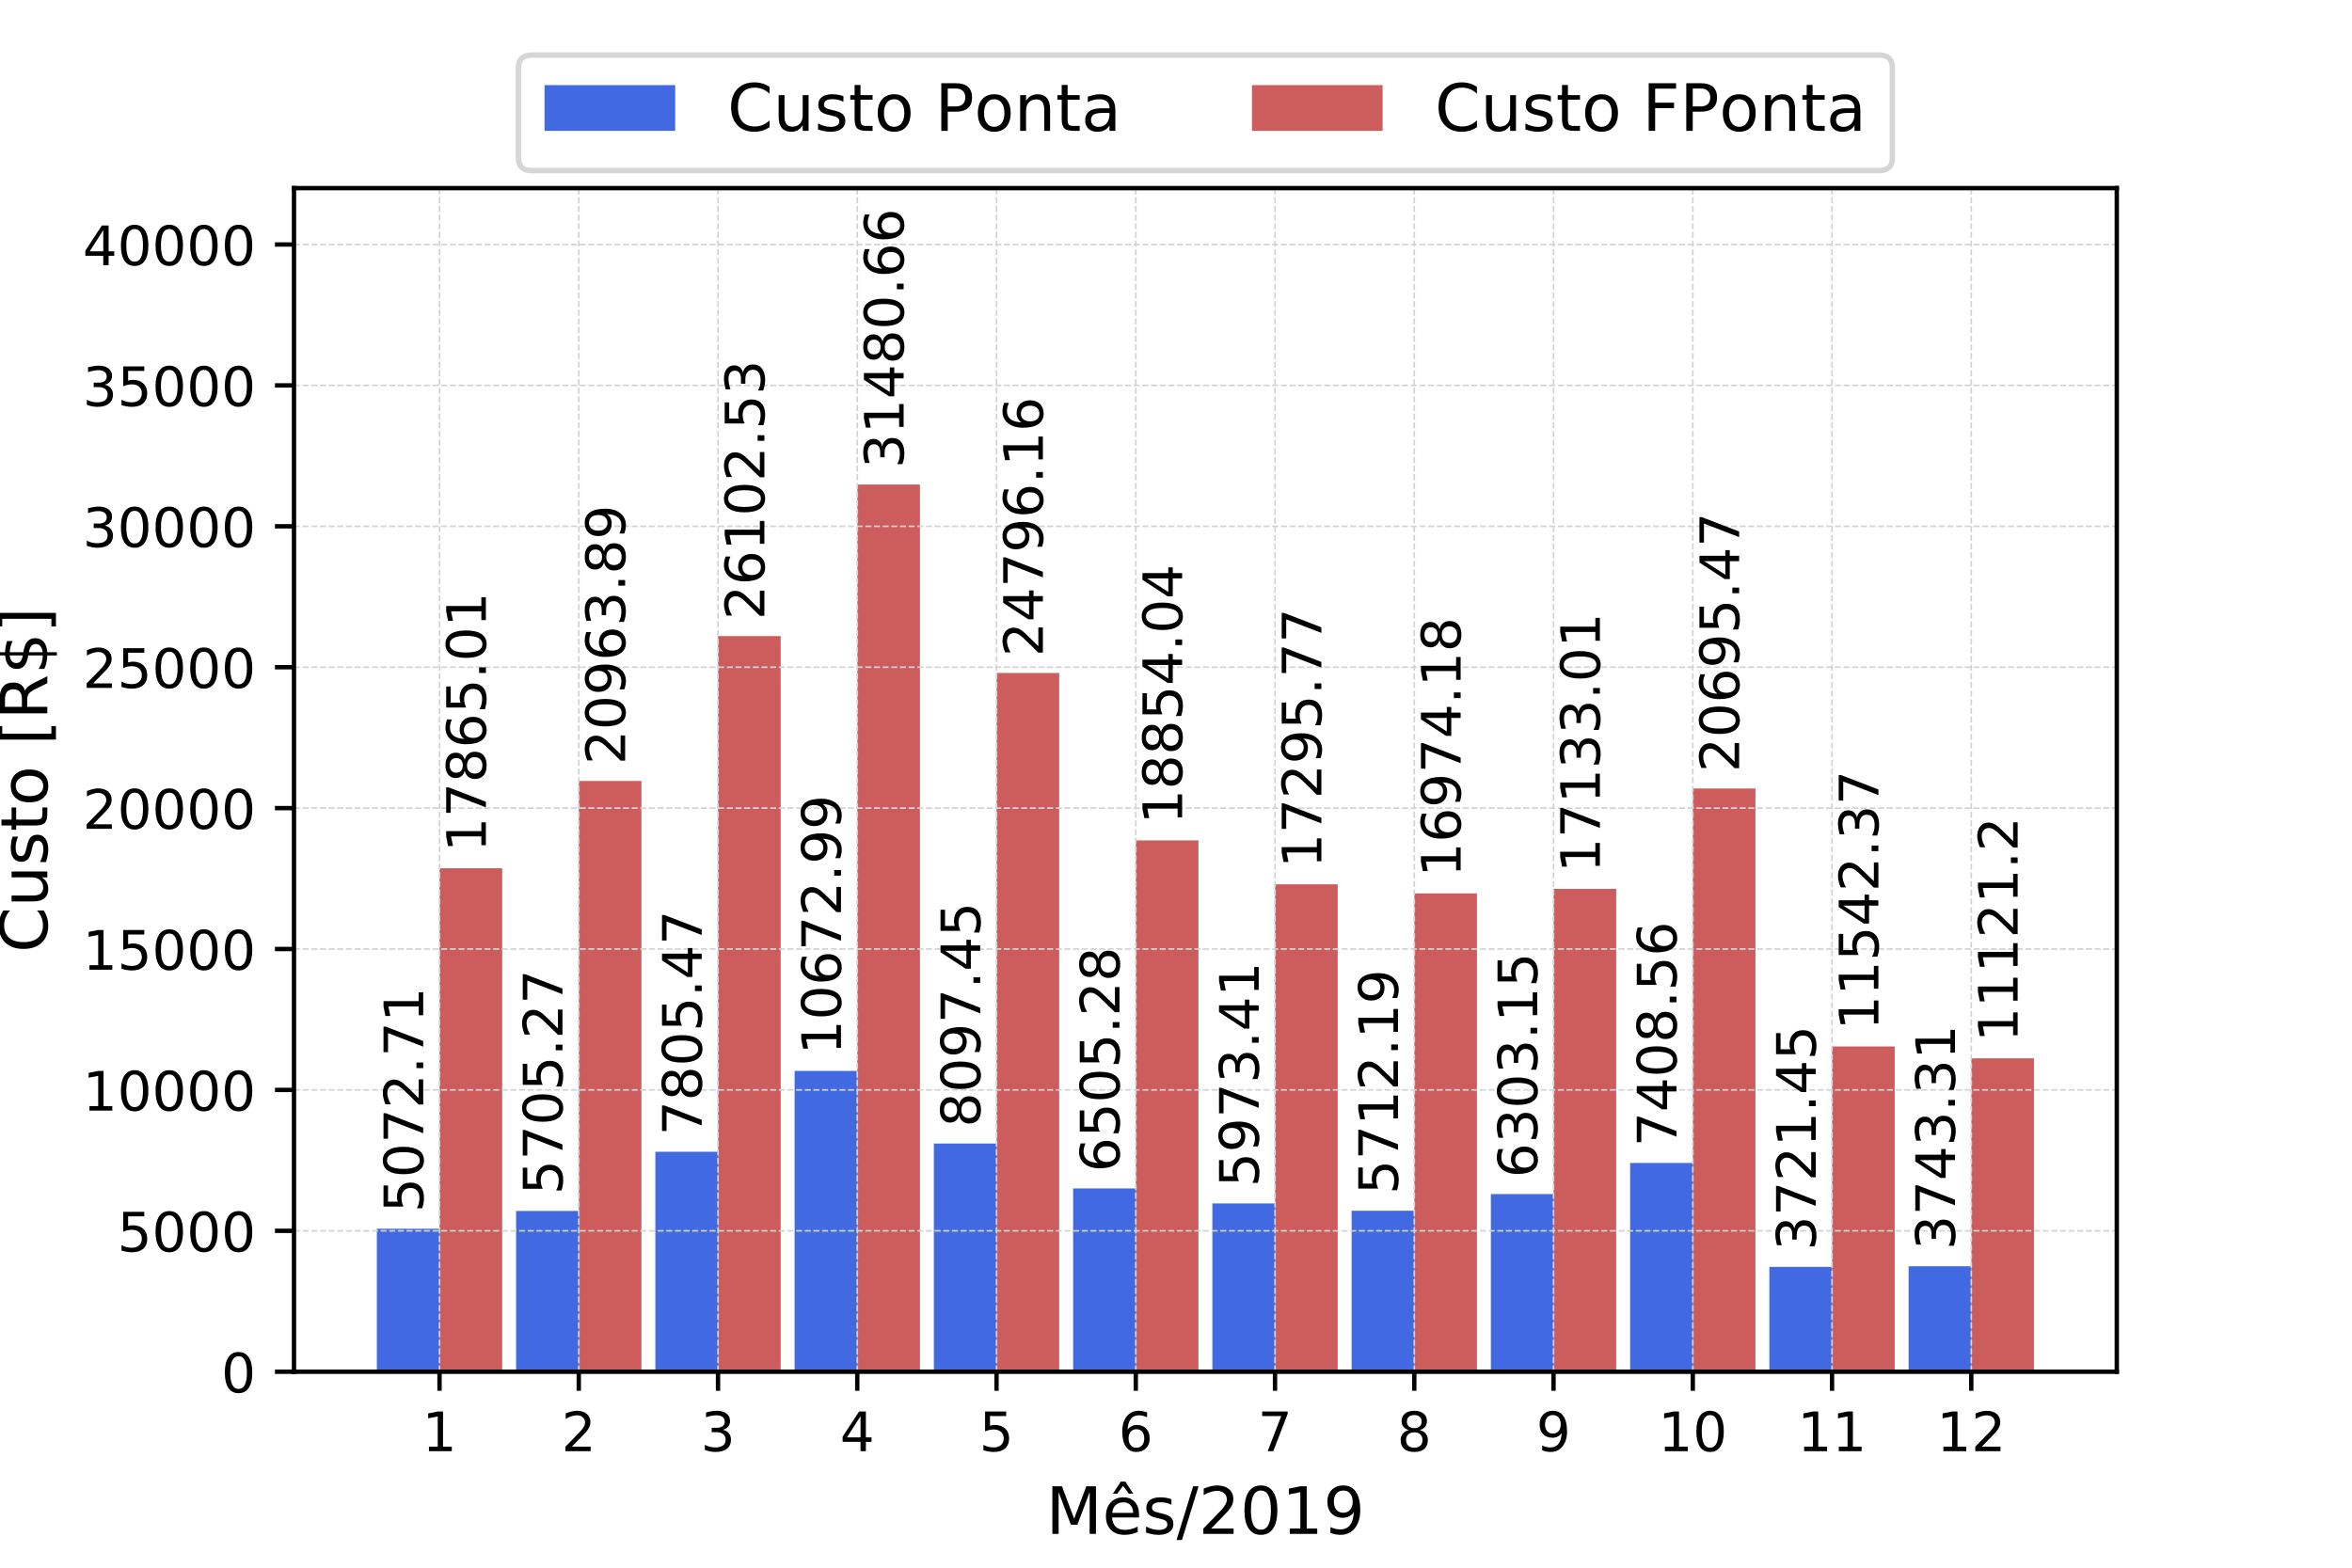 <?xml version="1.0" encoding="utf-8" standalone="no"?>
<!DOCTYPE svg PUBLIC "-//W3C//DTD SVG 1.1//EN"
  "http://www.w3.org/Graphics/SVG/1.1/DTD/svg11.dtd">
<!-- Created with matplotlib (https://matplotlib.org/) -->
<svg height="288pt" version="1.1" viewBox="0 0 432 288" width="432pt" xmlns="http://www.w3.org/2000/svg" xmlns:xlink="http://www.w3.org/1999/xlink">
 <defs>
  <style type="text/css">
*{stroke-linecap:butt;stroke-linejoin:round;}
  </style>
 </defs>
 <g id="figure_1">
  <g id="patch_1">
   <path d="M 0 288 
L 432 288 
L 432 0 
L 0 0 
z
" style="fill:#ffffff;"/>
  </g>
  <g id="axes_1">
   <g id="patch_2">
    <path d="M 54 252 
L 388.8 252 
L 388.8 34.56 
L 54 34.56 
z
" style="fill:#ffffff;"/>
   </g>
   <g id="patch_3">
    <path clip-path="url(#p8e030ff600)" d="M 69.218 252 
L 80.728 252 
L 80.728 225.738 
L 69.218 225.738 
z
" style="fill:#4169e1;"/>
   </g>
   <g id="patch_4">
    <path clip-path="url(#p8e030ff600)" d="M 94.795 252 
L 106.305 252 
L 106.305 222.463 
L 94.795 222.463 
z
" style="fill:#4169e1;"/>
   </g>
   <g id="patch_5">
    <path clip-path="url(#p8e030ff600)" d="M 120.372 252 
L 131.881 252 
L 131.881 211.59 
L 120.372 211.59 
z
" style="fill:#4169e1;"/>
   </g>
   <g id="patch_6">
    <path clip-path="url(#p8e030ff600)" d="M 145.949 252 
L 157.458 252 
L 157.458 196.744 
L 145.949 196.744 
z
" style="fill:#4169e1;"/>
   </g>
   <g id="patch_7">
    <path clip-path="url(#p8e030ff600)" d="M 171.525 252 
L 183.035 252 
L 183.035 210.078 
L 171.525 210.078 
z
" style="fill:#4169e1;"/>
   </g>
   <g id="patch_8">
    <path clip-path="url(#p8e030ff600)" d="M 197.102 252 
L 208.612 252 
L 208.612 218.321 
L 197.102 218.321 
z
" style="fill:#4169e1;"/>
   </g>
   <g id="patch_9">
    <path clip-path="url(#p8e030ff600)" d="M 222.679 252 
L 234.188 252 
L 234.188 221.075 
L 222.679 221.075 
z
" style="fill:#4169e1;"/>
   </g>
   <g id="patch_10">
    <path clip-path="url(#p8e030ff600)" d="M 248.256 252 
L 259.765 252 
L 259.765 222.427 
L 248.256 222.427 
z
" style="fill:#4169e1;"/>
   </g>
   <g id="patch_11">
    <path clip-path="url(#p8e030ff600)" d="M 273.832 252 
L 285.342 252 
L 285.342 219.368 
L 273.832 219.368 
z
" style="fill:#4169e1;"/>
   </g>
   <g id="patch_12">
    <path clip-path="url(#p8e030ff600)" d="M 299.409 252 
L 310.919 252 
L 310.919 213.645 
L 299.409 213.645 
z
" style="fill:#4169e1;"/>
   </g>
   <g id="patch_13">
    <path clip-path="url(#p8e030ff600)" d="M 324.986 252 
L 336.495 252 
L 336.495 232.734 
L 324.986 232.734 
z
" style="fill:#4169e1;"/>
   </g>
   <g id="patch_14">
    <path clip-path="url(#p8e030ff600)" d="M 350.563 252 
L 362.072 252 
L 362.072 232.62 
L 350.563 232.62 
z
" style="fill:#4169e1;"/>
   </g>
   <g id="patch_15">
    <path clip-path="url(#p8e030ff600)" d="M 80.728 252 
L 92.237 252 
L 92.237 159.51 
L 80.728 159.51 
z
" style="fill:#cd5c5c;"/>
   </g>
   <g id="patch_16">
    <path clip-path="url(#p8e030ff600)" d="M 106.305 252 
L 117.814 252 
L 117.814 143.467 
L 106.305 143.467 
z
" style="fill:#cd5c5c;"/>
   </g>
   <g id="patch_17">
    <path clip-path="url(#p8e030ff600)" d="M 131.881 252 
L 143.391 252 
L 143.391 116.863 
L 131.881 116.863 
z
" style="fill:#cd5c5c;"/>
   </g>
   <g id="patch_18">
    <path clip-path="url(#p8e030ff600)" d="M 157.458 252 
L 168.968 252 
L 168.968 89.02 
L 157.458 89.02 
z
" style="fill:#cd5c5c;"/>
   </g>
   <g id="patch_19">
    <path clip-path="url(#p8e030ff600)" d="M 183.035 252 
L 194.544 252 
L 194.544 123.627 
L 183.035 123.627 
z
" style="fill:#cd5c5c;"/>
   </g>
   <g id="patch_20">
    <path clip-path="url(#p8e030ff600)" d="M 208.612 252 
L 220.121 252 
L 220.121 154.39 
L 208.612 154.39 
z
" style="fill:#cd5c5c;"/>
   </g>
   <g id="patch_21">
    <path clip-path="url(#p8e030ff600)" d="M 234.188 252 
L 245.698 252 
L 245.698 162.457 
L 234.188 162.457 
z
" style="fill:#cd5c5c;"/>
   </g>
   <g id="patch_22">
    <path clip-path="url(#p8e030ff600)" d="M 259.765 252 
L 271.275 252 
L 271.275 164.122 
L 259.765 164.122 
z
" style="fill:#cd5c5c;"/>
   </g>
   <g id="patch_23">
    <path clip-path="url(#p8e030ff600)" d="M 285.342 252 
L 296.851 252 
L 296.851 163.3 
L 285.342 163.3 
z
" style="fill:#cd5c5c;"/>
   </g>
   <g id="patch_24">
    <path clip-path="url(#p8e030ff600)" d="M 310.919 252 
L 322.428 252 
L 322.428 144.857 
L 310.919 144.857 
z
" style="fill:#cd5c5c;"/>
   </g>
   <g id="patch_25">
    <path clip-path="url(#p8e030ff600)" d="M 336.495 252 
L 348.005 252 
L 348.005 192.244 
L 336.495 192.244 
z
" style="fill:#cd5c5c;"/>
   </g>
   <g id="patch_26">
    <path clip-path="url(#p8e030ff600)" d="M 362.072 252 
L 373.582 252 
L 373.582 194.424 
L 362.072 194.424 
z
" style="fill:#cd5c5c;"/>
   </g>
   <g id="matplotlib.axis_1">
    <g id="xtick_1">
     <g id="line2d_1">
      <path clip-path="url(#p8e030ff600)" d="M 80.728 252 
L 80.728 34.56 
" style="fill:none;stroke:#d3d3d3;stroke-dasharray:1.11,0.48;stroke-dashoffset:0;stroke-width:0.3;"/>
     </g>
     <g id="line2d_2">
      <defs>
       <path d="M 0 0 
L 0 3.5 
" id="m8410a9f22e" style="stroke:#000000;stroke-width:0.8;"/>
      </defs>
      <g>
       <use style="stroke:#000000;stroke-width:0.8;" x="80.728" xlink:href="#m8410a9f22e" y="252"/>
      </g>
     </g>
     <g id="text_1">
      <!-- 1 -->
      <defs>
       <path d="M 12.406 8.297 
L 28.516 8.297 
L 28.516 63.922 
L 10.984 60.406 
L 10.984 69.391 
L 28.422 72.906 
L 38.281 72.906 
L 38.281 8.297 
L 54.391 8.297 
L 54.391 0 
L 12.406 0 
z
" id="DejaVuSans-49"/>
      </defs>
      <g transform="translate(77.546 266.598)scale(0.1 -0.1)">
       <use xlink:href="#DejaVuSans-49"/>
      </g>
     </g>
    </g>
    <g id="xtick_2">
     <g id="line2d_3">
      <path clip-path="url(#p8e030ff600)" d="M 106.305 252 
L 106.305 34.56 
" style="fill:none;stroke:#d3d3d3;stroke-dasharray:1.11,0.48;stroke-dashoffset:0;stroke-width:0.3;"/>
     </g>
     <g id="line2d_4">
      <g>
       <use style="stroke:#000000;stroke-width:0.8;" x="106.305" xlink:href="#m8410a9f22e" y="252"/>
      </g>
     </g>
     <g id="text_2">
      <!-- 2 -->
      <defs>
       <path d="M 19.188 8.297 
L 53.609 8.297 
L 53.609 0 
L 7.328 0 
L 7.328 8.297 
Q 12.938 14.109 22.625 23.891 
Q 32.328 33.688 34.812 36.531 
Q 39.547 41.844 41.422 45.531 
Q 43.312 49.219 43.312 52.781 
Q 43.312 58.594 39.234 62.25 
Q 35.156 65.922 28.609 65.922 
Q 23.969 65.922 18.812 64.312 
Q 13.672 62.703 7.812 59.422 
L 7.812 69.391 
Q 13.766 71.781 18.938 73 
Q 24.125 74.219 28.422 74.219 
Q 39.75 74.219 46.484 68.547 
Q 53.219 62.891 53.219 53.422 
Q 53.219 48.922 51.531 44.891 
Q 49.859 40.875 45.406 35.406 
Q 44.188 33.984 37.641 27.219 
Q 31.109 20.453 19.188 8.297 
z
" id="DejaVuSans-50"/>
      </defs>
      <g transform="translate(103.123 266.598)scale(0.1 -0.1)">
       <use xlink:href="#DejaVuSans-50"/>
      </g>
     </g>
    </g>
    <g id="xtick_3">
     <g id="line2d_5">
      <path clip-path="url(#p8e030ff600)" d="M 131.881 252 
L 131.881 34.56 
" style="fill:none;stroke:#d3d3d3;stroke-dasharray:1.11,0.48;stroke-dashoffset:0;stroke-width:0.3;"/>
     </g>
     <g id="line2d_6">
      <g>
       <use style="stroke:#000000;stroke-width:0.8;" x="131.881" xlink:href="#m8410a9f22e" y="252"/>
      </g>
     </g>
     <g id="text_3">
      <!-- 3 -->
      <defs>
       <path d="M 40.578 39.312 
Q 47.656 37.797 51.625 33 
Q 55.609 28.219 55.609 21.188 
Q 55.609 10.406 48.188 4.484 
Q 40.766 -1.422 27.094 -1.422 
Q 22.516 -1.422 17.656 -0.516 
Q 12.797 0.391 7.625 2.203 
L 7.625 11.719 
Q 11.719 9.328 16.594 8.109 
Q 21.484 6.891 26.812 6.891 
Q 36.078 6.891 40.938 10.547 
Q 45.797 14.203 45.797 21.188 
Q 45.797 27.641 41.281 31.266 
Q 36.766 34.906 28.719 34.906 
L 20.219 34.906 
L 20.219 43.016 
L 29.109 43.016 
Q 36.375 43.016 40.234 45.922 
Q 44.094 48.828 44.094 54.297 
Q 44.094 59.906 40.109 62.906 
Q 36.141 65.922 28.719 65.922 
Q 24.656 65.922 20.016 65.031 
Q 15.375 64.156 9.812 62.312 
L 9.812 71.094 
Q 15.438 72.656 20.344 73.438 
Q 25.25 74.219 29.594 74.219 
Q 40.828 74.219 47.359 69.109 
Q 53.906 64.016 53.906 55.328 
Q 53.906 49.266 50.438 45.094 
Q 46.969 40.922 40.578 39.312 
z
" id="DejaVuSans-51"/>
      </defs>
      <g transform="translate(128.7 266.598)scale(0.1 -0.1)">
       <use xlink:href="#DejaVuSans-51"/>
      </g>
     </g>
    </g>
    <g id="xtick_4">
     <g id="line2d_7">
      <path clip-path="url(#p8e030ff600)" d="M 157.458 252 
L 157.458 34.56 
" style="fill:none;stroke:#d3d3d3;stroke-dasharray:1.11,0.48;stroke-dashoffset:0;stroke-width:0.3;"/>
     </g>
     <g id="line2d_8">
      <g>
       <use style="stroke:#000000;stroke-width:0.8;" x="157.458" xlink:href="#m8410a9f22e" y="252"/>
      </g>
     </g>
     <g id="text_4">
      <!-- 4 -->
      <defs>
       <path d="M 37.797 64.312 
L 12.891 25.391 
L 37.797 25.391 
z
M 35.203 72.906 
L 47.609 72.906 
L 47.609 25.391 
L 58.016 25.391 
L 58.016 17.188 
L 47.609 17.188 
L 47.609 0 
L 37.797 0 
L 37.797 17.188 
L 4.891 17.188 
L 4.891 26.703 
z
" id="DejaVuSans-52"/>
      </defs>
      <g transform="translate(154.277 266.598)scale(0.1 -0.1)">
       <use xlink:href="#DejaVuSans-52"/>
      </g>
     </g>
    </g>
    <g id="xtick_5">
     <g id="line2d_9">
      <path clip-path="url(#p8e030ff600)" d="M 183.035 252 
L 183.035 34.56 
" style="fill:none;stroke:#d3d3d3;stroke-dasharray:1.11,0.48;stroke-dashoffset:0;stroke-width:0.3;"/>
     </g>
     <g id="line2d_10">
      <g>
       <use style="stroke:#000000;stroke-width:0.8;" x="183.035" xlink:href="#m8410a9f22e" y="252"/>
      </g>
     </g>
     <g id="text_5">
      <!-- 5 -->
      <defs>
       <path d="M 10.797 72.906 
L 49.516 72.906 
L 49.516 64.594 
L 19.828 64.594 
L 19.828 46.734 
Q 21.969 47.469 24.109 47.828 
Q 26.266 48.188 28.422 48.188 
Q 40.625 48.188 47.75 41.5 
Q 54.891 34.812 54.891 23.391 
Q 54.891 11.625 47.562 5.094 
Q 40.234 -1.422 26.906 -1.422 
Q 22.312 -1.422 17.547 -0.641 
Q 12.797 0.141 7.719 1.703 
L 7.719 11.625 
Q 12.109 9.234 16.797 8.062 
Q 21.484 6.891 26.703 6.891 
Q 35.156 6.891 40.078 11.328 
Q 45.016 15.766 45.016 23.391 
Q 45.016 31 40.078 35.438 
Q 35.156 39.891 26.703 39.891 
Q 22.75 39.891 18.812 39.016 
Q 14.891 38.141 10.797 36.281 
z
" id="DejaVuSans-53"/>
      </defs>
      <g transform="translate(179.854 266.598)scale(0.1 -0.1)">
       <use xlink:href="#DejaVuSans-53"/>
      </g>
     </g>
    </g>
    <g id="xtick_6">
     <g id="line2d_11">
      <path clip-path="url(#p8e030ff600)" d="M 208.612 252 
L 208.612 34.56 
" style="fill:none;stroke:#d3d3d3;stroke-dasharray:1.11,0.48;stroke-dashoffset:0;stroke-width:0.3;"/>
     </g>
     <g id="line2d_12">
      <g>
       <use style="stroke:#000000;stroke-width:0.8;" x="208.612" xlink:href="#m8410a9f22e" y="252"/>
      </g>
     </g>
     <g id="text_6">
      <!-- 6 -->
      <defs>
       <path d="M 33.016 40.375 
Q 26.375 40.375 22.484 35.828 
Q 18.609 31.297 18.609 23.391 
Q 18.609 15.531 22.484 10.953 
Q 26.375 6.391 33.016 6.391 
Q 39.656 6.391 43.531 10.953 
Q 47.406 15.531 47.406 23.391 
Q 47.406 31.297 43.531 35.828 
Q 39.656 40.375 33.016 40.375 
z
M 52.594 71.297 
L 52.594 62.312 
Q 48.875 64.062 45.094 64.984 
Q 41.312 65.922 37.594 65.922 
Q 27.828 65.922 22.672 59.328 
Q 17.531 52.734 16.797 39.406 
Q 19.672 43.656 24.016 45.922 
Q 28.375 48.188 33.594 48.188 
Q 44.578 48.188 50.953 41.516 
Q 57.328 34.859 57.328 23.391 
Q 57.328 12.156 50.688 5.359 
Q 44.047 -1.422 33.016 -1.422 
Q 20.359 -1.422 13.672 8.266 
Q 6.984 17.969 6.984 36.375 
Q 6.984 53.656 15.188 63.938 
Q 23.391 74.219 37.203 74.219 
Q 40.922 74.219 44.703 73.484 
Q 48.484 72.75 52.594 71.297 
z
" id="DejaVuSans-54"/>
      </defs>
      <g transform="translate(205.43 266.598)scale(0.1 -0.1)">
       <use xlink:href="#DejaVuSans-54"/>
      </g>
     </g>
    </g>
    <g id="xtick_7">
     <g id="line2d_13">
      <path clip-path="url(#p8e030ff600)" d="M 234.188 252 
L 234.188 34.56 
" style="fill:none;stroke:#d3d3d3;stroke-dasharray:1.11,0.48;stroke-dashoffset:0;stroke-width:0.3;"/>
     </g>
     <g id="line2d_14">
      <g>
       <use style="stroke:#000000;stroke-width:0.8;" x="234.188" xlink:href="#m8410a9f22e" y="252"/>
      </g>
     </g>
     <g id="text_7">
      <!-- 7 -->
      <defs>
       <path d="M 8.203 72.906 
L 55.078 72.906 
L 55.078 68.703 
L 28.609 0 
L 18.312 0 
L 43.219 64.594 
L 8.203 64.594 
z
" id="DejaVuSans-55"/>
      </defs>
      <g transform="translate(231.007 266.598)scale(0.1 -0.1)">
       <use xlink:href="#DejaVuSans-55"/>
      </g>
     </g>
    </g>
    <g id="xtick_8">
     <g id="line2d_15">
      <path clip-path="url(#p8e030ff600)" d="M 259.765 252 
L 259.765 34.56 
" style="fill:none;stroke:#d3d3d3;stroke-dasharray:1.11,0.48;stroke-dashoffset:0;stroke-width:0.3;"/>
     </g>
     <g id="line2d_16">
      <g>
       <use style="stroke:#000000;stroke-width:0.8;" x="259.765" xlink:href="#m8410a9f22e" y="252"/>
      </g>
     </g>
     <g id="text_8">
      <!-- 8 -->
      <defs>
       <path d="M 31.781 34.625 
Q 24.75 34.625 20.719 30.859 
Q 16.703 27.094 16.703 20.516 
Q 16.703 13.922 20.719 10.156 
Q 24.75 6.391 31.781 6.391 
Q 38.812 6.391 42.859 10.172 
Q 46.922 13.969 46.922 20.516 
Q 46.922 27.094 42.891 30.859 
Q 38.875 34.625 31.781 34.625 
z
M 21.922 38.812 
Q 15.578 40.375 12.031 44.719 
Q 8.5 49.078 8.5 55.328 
Q 8.5 64.062 14.719 69.141 
Q 20.953 74.219 31.781 74.219 
Q 42.672 74.219 48.875 69.141 
Q 55.078 64.062 55.078 55.328 
Q 55.078 49.078 51.531 44.719 
Q 48 40.375 41.703 38.812 
Q 48.828 37.156 52.797 32.312 
Q 56.781 27.484 56.781 20.516 
Q 56.781 9.906 50.312 4.234 
Q 43.844 -1.422 31.781 -1.422 
Q 19.734 -1.422 13.25 4.234 
Q 6.781 9.906 6.781 20.516 
Q 6.781 27.484 10.781 32.312 
Q 14.797 37.156 21.922 38.812 
z
M 18.312 54.391 
Q 18.312 48.734 21.844 45.562 
Q 25.391 42.391 31.781 42.391 
Q 38.141 42.391 41.719 45.562 
Q 45.312 48.734 45.312 54.391 
Q 45.312 60.062 41.719 63.234 
Q 38.141 66.406 31.781 66.406 
Q 25.391 66.406 21.844 63.234 
Q 18.312 60.062 18.312 54.391 
z
" id="DejaVuSans-56"/>
      </defs>
      <g transform="translate(256.584 266.598)scale(0.1 -0.1)">
       <use xlink:href="#DejaVuSans-56"/>
      </g>
     </g>
    </g>
    <g id="xtick_9">
     <g id="line2d_17">
      <path clip-path="url(#p8e030ff600)" d="M 285.342 252 
L 285.342 34.56 
" style="fill:none;stroke:#d3d3d3;stroke-dasharray:1.11,0.48;stroke-dashoffset:0;stroke-width:0.3;"/>
     </g>
     <g id="line2d_18">
      <g>
       <use style="stroke:#000000;stroke-width:0.8;" x="285.342" xlink:href="#m8410a9f22e" y="252"/>
      </g>
     </g>
     <g id="text_9">
      <!-- 9 -->
      <defs>
       <path d="M 10.984 1.516 
L 10.984 10.5 
Q 14.703 8.734 18.5 7.812 
Q 22.312 6.891 25.984 6.891 
Q 35.75 6.891 40.891 13.453 
Q 46.047 20.016 46.781 33.406 
Q 43.953 29.203 39.594 26.953 
Q 35.25 24.703 29.984 24.703 
Q 19.047 24.703 12.672 31.312 
Q 6.297 37.938 6.297 49.422 
Q 6.297 60.641 12.938 67.422 
Q 19.578 74.219 30.609 74.219 
Q 43.266 74.219 49.922 64.516 
Q 56.594 54.828 56.594 36.375 
Q 56.594 19.141 48.406 8.859 
Q 40.234 -1.422 26.422 -1.422 
Q 22.703 -1.422 18.891 -0.688 
Q 15.094 0.047 10.984 1.516 
z
M 30.609 32.422 
Q 37.25 32.422 41.125 36.953 
Q 45.016 41.5 45.016 49.422 
Q 45.016 57.281 41.125 61.844 
Q 37.25 66.406 30.609 66.406 
Q 23.969 66.406 20.094 61.844 
Q 16.219 57.281 16.219 49.422 
Q 16.219 41.5 20.094 36.953 
Q 23.969 32.422 30.609 32.422 
z
" id="DejaVuSans-57"/>
      </defs>
      <g transform="translate(282.161 266.598)scale(0.1 -0.1)">
       <use xlink:href="#DejaVuSans-57"/>
      </g>
     </g>
    </g>
    <g id="xtick_10">
     <g id="line2d_19">
      <path clip-path="url(#p8e030ff600)" d="M 310.919 252 
L 310.919 34.56 
" style="fill:none;stroke:#d3d3d3;stroke-dasharray:1.11,0.48;stroke-dashoffset:0;stroke-width:0.3;"/>
     </g>
     <g id="line2d_20">
      <g>
       <use style="stroke:#000000;stroke-width:0.8;" x="310.919" xlink:href="#m8410a9f22e" y="252"/>
      </g>
     </g>
     <g id="text_10">
      <!-- 10 -->
      <defs>
       <path d="M 31.781 66.406 
Q 24.172 66.406 20.328 58.906 
Q 16.5 51.422 16.5 36.375 
Q 16.5 21.391 20.328 13.891 
Q 24.172 6.391 31.781 6.391 
Q 39.453 6.391 43.281 13.891 
Q 47.125 21.391 47.125 36.375 
Q 47.125 51.422 43.281 58.906 
Q 39.453 66.406 31.781 66.406 
z
M 31.781 74.219 
Q 44.047 74.219 50.516 64.516 
Q 56.984 54.828 56.984 36.375 
Q 56.984 17.969 50.516 8.266 
Q 44.047 -1.422 31.781 -1.422 
Q 19.531 -1.422 13.062 8.266 
Q 6.594 17.969 6.594 36.375 
Q 6.594 54.828 13.062 64.516 
Q 19.531 74.219 31.781 74.219 
z
" id="DejaVuSans-48"/>
      </defs>
      <g transform="translate(304.556 266.598)scale(0.1 -0.1)">
       <use xlink:href="#DejaVuSans-49"/>
       <use x="63.623" xlink:href="#DejaVuSans-48"/>
      </g>
     </g>
    </g>
    <g id="xtick_11">
     <g id="line2d_21">
      <path clip-path="url(#p8e030ff600)" d="M 336.495 252 
L 336.495 34.56 
" style="fill:none;stroke:#d3d3d3;stroke-dasharray:1.11,0.48;stroke-dashoffset:0;stroke-width:0.3;"/>
     </g>
     <g id="line2d_22">
      <g>
       <use style="stroke:#000000;stroke-width:0.8;" x="336.495" xlink:href="#m8410a9f22e" y="252"/>
      </g>
     </g>
     <g id="text_11">
      <!-- 11 -->
      <g transform="translate(330.133 266.598)scale(0.1 -0.1)">
       <use xlink:href="#DejaVuSans-49"/>
       <use x="63.623" xlink:href="#DejaVuSans-49"/>
      </g>
     </g>
    </g>
    <g id="xtick_12">
     <g id="line2d_23">
      <path clip-path="url(#p8e030ff600)" d="M 362.072 252 
L 362.072 34.56 
" style="fill:none;stroke:#d3d3d3;stroke-dasharray:1.11,0.48;stroke-dashoffset:0;stroke-width:0.3;"/>
     </g>
     <g id="line2d_24">
      <g>
       <use style="stroke:#000000;stroke-width:0.8;" x="362.072" xlink:href="#m8410a9f22e" y="252"/>
      </g>
     </g>
     <g id="text_12">
      <!-- 12 -->
      <g transform="translate(355.71 266.598)scale(0.1 -0.1)">
       <use xlink:href="#DejaVuSans-49"/>
       <use x="63.623" xlink:href="#DejaVuSans-50"/>
      </g>
     </g>
    </g>
    <g id="text_13">
     <!-- Mês/2019 -->
     <defs>
      <path d="M 9.812 72.906 
L 24.516 72.906 
L 43.109 23.297 
L 61.812 72.906 
L 76.516 72.906 
L 76.516 0 
L 66.891 0 
L 66.891 64.016 
L 48.094 14.016 
L 38.188 14.016 
L 19.391 64.016 
L 19.391 0 
L 9.812 0 
z
" id="DejaVuSans-77"/>
      <path d="M 56.203 29.594 
L 56.203 25.203 
L 14.891 25.203 
Q 15.484 15.922 20.484 11.062 
Q 25.484 6.203 34.422 6.203 
Q 39.594 6.203 44.453 7.469 
Q 49.312 8.734 54.109 11.281 
L 54.109 2.781 
Q 49.266 0.734 44.188 -0.344 
Q 39.109 -1.422 33.891 -1.422 
Q 20.797 -1.422 13.156 6.188 
Q 5.516 13.812 5.516 26.812 
Q 5.516 40.234 12.766 48.109 
Q 20.016 56 32.328 56 
Q 43.359 56 49.781 48.891 
Q 56.203 41.797 56.203 29.594 
z
M 47.219 32.234 
Q 47.125 39.594 43.094 43.984 
Q 39.062 48.391 32.422 48.391 
Q 24.906 48.391 20.391 44.141 
Q 15.875 39.891 15.188 32.172 
z
M 28.172 79.984 
L 35.406 79.984 
L 47.359 61.625 
L 40.578 61.625 
L 31.781 73.578 
L 23 61.625 
L 16.219 61.625 
z
" id="DejaVuSans-234"/>
      <path d="M 44.281 53.078 
L 44.281 44.578 
Q 40.484 46.531 36.375 47.5 
Q 32.281 48.484 27.875 48.484 
Q 21.188 48.484 17.844 46.438 
Q 14.5 44.391 14.5 40.281 
Q 14.5 37.156 16.891 35.375 
Q 19.281 33.594 26.516 31.984 
L 29.594 31.297 
Q 39.156 29.25 43.188 25.516 
Q 47.219 21.781 47.219 15.094 
Q 47.219 7.469 41.188 3.016 
Q 35.156 -1.422 24.609 -1.422 
Q 20.219 -1.422 15.453 -0.562 
Q 10.688 0.297 5.422 2 
L 5.422 11.281 
Q 10.406 8.688 15.234 7.391 
Q 20.062 6.109 24.812 6.109 
Q 31.156 6.109 34.562 8.281 
Q 37.984 10.453 37.984 14.406 
Q 37.984 18.062 35.516 20.016 
Q 33.062 21.969 24.703 23.781 
L 21.578 24.516 
Q 13.234 26.266 9.516 29.906 
Q 5.812 33.547 5.812 39.891 
Q 5.812 47.609 11.281 51.797 
Q 16.75 56 26.812 56 
Q 31.781 56 36.172 55.266 
Q 40.578 54.547 44.281 53.078 
z
" id="DejaVuSans-115"/>
      <path d="M 25.391 72.906 
L 33.688 72.906 
L 8.297 -9.281 
L 0 -9.281 
z
" id="DejaVuSans-47"/>
     </defs>
     <g transform="translate(192.114 281.796)scale(0.12 -0.12)">
      <use xlink:href="#DejaVuSans-77"/>
      <use x="86.279" xlink:href="#DejaVuSans-234"/>
      <use x="147.803" xlink:href="#DejaVuSans-115"/>
      <use x="199.902" xlink:href="#DejaVuSans-47"/>
      <use x="233.594" xlink:href="#DejaVuSans-50"/>
      <use x="297.217" xlink:href="#DejaVuSans-48"/>
      <use x="360.84" xlink:href="#DejaVuSans-49"/>
      <use x="424.463" xlink:href="#DejaVuSans-57"/>
     </g>
    </g>
   </g>
   <g id="matplotlib.axis_2">
    <g id="ytick_1">
     <g id="line2d_25">
      <path clip-path="url(#p8e030ff600)" d="M 54 252 
L 388.8 252 
" style="fill:none;stroke:#d3d3d3;stroke-dasharray:1.11,0.48;stroke-dashoffset:0;stroke-width:0.3;"/>
     </g>
     <g id="line2d_26">
      <defs>
       <path d="M 0 0 
L -3.5 0 
" id="m8469239bac" style="stroke:#000000;stroke-width:0.8;"/>
      </defs>
      <g>
       <use style="stroke:#000000;stroke-width:0.8;" x="54" xlink:href="#m8469239bac" y="252"/>
      </g>
     </g>
     <g id="text_14">
      <!-- 0 -->
      <g transform="translate(40.638 255.799)scale(0.1 -0.1)">
       <use xlink:href="#DejaVuSans-48"/>
      </g>
     </g>
    </g>
    <g id="ytick_2">
     <g id="line2d_27">
      <path clip-path="url(#p8e030ff600)" d="M 54 226.114 
L 388.8 226.114 
" style="fill:none;stroke:#d3d3d3;stroke-dasharray:1.11,0.48;stroke-dashoffset:0;stroke-width:0.3;"/>
     </g>
     <g id="line2d_28">
      <g>
       <use style="stroke:#000000;stroke-width:0.8;" x="54" xlink:href="#m8469239bac" y="226.114"/>
      </g>
     </g>
     <g id="text_15">
      <!-- 5000 -->
      <g transform="translate(21.55 229.914)scale(0.1 -0.1)">
       <use xlink:href="#DejaVuSans-53"/>
       <use x="63.623" xlink:href="#DejaVuSans-48"/>
       <use x="127.246" xlink:href="#DejaVuSans-48"/>
       <use x="190.869" xlink:href="#DejaVuSans-48"/>
      </g>
     </g>
    </g>
    <g id="ytick_3">
     <g id="line2d_29">
      <path clip-path="url(#p8e030ff600)" d="M 54 200.229 
L 388.8 200.229 
" style="fill:none;stroke:#d3d3d3;stroke-dasharray:1.11,0.48;stroke-dashoffset:0;stroke-width:0.3;"/>
     </g>
     <g id="line2d_30">
      <g>
       <use style="stroke:#000000;stroke-width:0.8;" x="54" xlink:href="#m8469239bac" y="200.229"/>
      </g>
     </g>
     <g id="text_16">
      <!-- 10000 -->
      <g transform="translate(15.188 204.028)scale(0.1 -0.1)">
       <use xlink:href="#DejaVuSans-49"/>
       <use x="63.623" xlink:href="#DejaVuSans-48"/>
       <use x="127.246" xlink:href="#DejaVuSans-48"/>
       <use x="190.869" xlink:href="#DejaVuSans-48"/>
       <use x="254.492" xlink:href="#DejaVuSans-48"/>
      </g>
     </g>
    </g>
    <g id="ytick_4">
     <g id="line2d_31">
      <path clip-path="url(#p8e030ff600)" d="M 54 174.343 
L 388.8 174.343 
" style="fill:none;stroke:#d3d3d3;stroke-dasharray:1.11,0.48;stroke-dashoffset:0;stroke-width:0.3;"/>
     </g>
     <g id="line2d_32">
      <g>
       <use style="stroke:#000000;stroke-width:0.8;" x="54" xlink:href="#m8469239bac" y="174.343"/>
      </g>
     </g>
     <g id="text_17">
      <!-- 15000 -->
      <g transform="translate(15.188 178.142)scale(0.1 -0.1)">
       <use xlink:href="#DejaVuSans-49"/>
       <use x="63.623" xlink:href="#DejaVuSans-53"/>
       <use x="127.246" xlink:href="#DejaVuSans-48"/>
       <use x="190.869" xlink:href="#DejaVuSans-48"/>
       <use x="254.492" xlink:href="#DejaVuSans-48"/>
      </g>
     </g>
    </g>
    <g id="ytick_5">
     <g id="line2d_33">
      <path clip-path="url(#p8e030ff600)" d="M 54 148.457 
L 388.8 148.457 
" style="fill:none;stroke:#d3d3d3;stroke-dasharray:1.11,0.48;stroke-dashoffset:0;stroke-width:0.3;"/>
     </g>
     <g id="line2d_34">
      <g>
       <use style="stroke:#000000;stroke-width:0.8;" x="54" xlink:href="#m8469239bac" y="148.457"/>
      </g>
     </g>
     <g id="text_18">
      <!-- 20000 -->
      <g transform="translate(15.188 152.256)scale(0.1 -0.1)">
       <use xlink:href="#DejaVuSans-50"/>
       <use x="63.623" xlink:href="#DejaVuSans-48"/>
       <use x="127.246" xlink:href="#DejaVuSans-48"/>
       <use x="190.869" xlink:href="#DejaVuSans-48"/>
       <use x="254.492" xlink:href="#DejaVuSans-48"/>
      </g>
     </g>
    </g>
    <g id="ytick_6">
     <g id="line2d_35">
      <path clip-path="url(#p8e030ff600)" d="M 54 122.571 
L 388.8 122.571 
" style="fill:none;stroke:#d3d3d3;stroke-dasharray:1.11,0.48;stroke-dashoffset:0;stroke-width:0.3;"/>
     </g>
     <g id="line2d_36">
      <g>
       <use style="stroke:#000000;stroke-width:0.8;" x="54" xlink:href="#m8469239bac" y="122.571"/>
      </g>
     </g>
     <g id="text_19">
      <!-- 25000 -->
      <g transform="translate(15.188 126.371)scale(0.1 -0.1)">
       <use xlink:href="#DejaVuSans-50"/>
       <use x="63.623" xlink:href="#DejaVuSans-53"/>
       <use x="127.246" xlink:href="#DejaVuSans-48"/>
       <use x="190.869" xlink:href="#DejaVuSans-48"/>
       <use x="254.492" xlink:href="#DejaVuSans-48"/>
      </g>
     </g>
    </g>
    <g id="ytick_7">
     <g id="line2d_37">
      <path clip-path="url(#p8e030ff600)" d="M 54 96.686 
L 388.8 96.686 
" style="fill:none;stroke:#d3d3d3;stroke-dasharray:1.11,0.48;stroke-dashoffset:0;stroke-width:0.3;"/>
     </g>
     <g id="line2d_38">
      <g>
       <use style="stroke:#000000;stroke-width:0.8;" x="54" xlink:href="#m8469239bac" y="96.686"/>
      </g>
     </g>
     <g id="text_20">
      <!-- 30000 -->
      <g transform="translate(15.188 100.485)scale(0.1 -0.1)">
       <use xlink:href="#DejaVuSans-51"/>
       <use x="63.623" xlink:href="#DejaVuSans-48"/>
       <use x="127.246" xlink:href="#DejaVuSans-48"/>
       <use x="190.869" xlink:href="#DejaVuSans-48"/>
       <use x="254.492" xlink:href="#DejaVuSans-48"/>
      </g>
     </g>
    </g>
    <g id="ytick_8">
     <g id="line2d_39">
      <path clip-path="url(#p8e030ff600)" d="M 54 70.8 
L 388.8 70.8 
" style="fill:none;stroke:#d3d3d3;stroke-dasharray:1.11,0.48;stroke-dashoffset:0;stroke-width:0.3;"/>
     </g>
     <g id="line2d_40">
      <g>
       <use style="stroke:#000000;stroke-width:0.8;" x="54" xlink:href="#m8469239bac" y="70.8"/>
      </g>
     </g>
     <g id="text_21">
      <!-- 35000 -->
      <g transform="translate(15.188 74.599)scale(0.1 -0.1)">
       <use xlink:href="#DejaVuSans-51"/>
       <use x="63.623" xlink:href="#DejaVuSans-53"/>
       <use x="127.246" xlink:href="#DejaVuSans-48"/>
       <use x="190.869" xlink:href="#DejaVuSans-48"/>
       <use x="254.492" xlink:href="#DejaVuSans-48"/>
      </g>
     </g>
    </g>
    <g id="ytick_9">
     <g id="line2d_41">
      <path clip-path="url(#p8e030ff600)" d="M 54 44.914 
L 388.8 44.914 
" style="fill:none;stroke:#d3d3d3;stroke-dasharray:1.11,0.48;stroke-dashoffset:0;stroke-width:0.3;"/>
     </g>
     <g id="line2d_42">
      <g>
       <use style="stroke:#000000;stroke-width:0.8;" x="54" xlink:href="#m8469239bac" y="44.914"/>
      </g>
     </g>
     <g id="text_22">
      <!-- 40000 -->
      <g transform="translate(15.188 48.714)scale(0.1 -0.1)">
       <use xlink:href="#DejaVuSans-52"/>
       <use x="63.623" xlink:href="#DejaVuSans-48"/>
       <use x="127.246" xlink:href="#DejaVuSans-48"/>
       <use x="190.869" xlink:href="#DejaVuSans-48"/>
       <use x="254.492" xlink:href="#DejaVuSans-48"/>
      </g>
     </g>
    </g>
    <g id="text_23">
     <!-- Custo [R$] -->
     <defs>
      <path d="M 64.406 67.281 
L 64.406 56.891 
Q 59.422 61.531 53.781 63.812 
Q 48.141 66.109 41.797 66.109 
Q 29.297 66.109 22.656 58.469 
Q 16.016 50.828 16.016 36.375 
Q 16.016 21.969 22.656 14.328 
Q 29.297 6.688 41.797 6.688 
Q 48.141 6.688 53.781 8.984 
Q 59.422 11.281 64.406 15.922 
L 64.406 5.609 
Q 59.234 2.094 53.438 0.328 
Q 47.656 -1.422 41.219 -1.422 
Q 24.656 -1.422 15.125 8.703 
Q 5.609 18.844 5.609 36.375 
Q 5.609 53.953 15.125 64.078 
Q 24.656 74.219 41.219 74.219 
Q 47.75 74.219 53.531 72.484 
Q 59.328 70.75 64.406 67.281 
z
" id="DejaVuSans-67"/>
      <path d="M 8.5 21.578 
L 8.5 54.688 
L 17.484 54.688 
L 17.484 21.922 
Q 17.484 14.156 20.5 10.266 
Q 23.531 6.391 29.594 6.391 
Q 36.859 6.391 41.078 11.031 
Q 45.312 15.672 45.312 23.688 
L 45.312 54.688 
L 54.297 54.688 
L 54.297 0 
L 45.312 0 
L 45.312 8.406 
Q 42.047 3.422 37.719 1 
Q 33.406 -1.422 27.688 -1.422 
Q 18.266 -1.422 13.375 4.438 
Q 8.5 10.297 8.5 21.578 
z
M 31.109 56 
z
" id="DejaVuSans-117"/>
      <path d="M 18.312 70.219 
L 18.312 54.688 
L 36.812 54.688 
L 36.812 47.703 
L 18.312 47.703 
L 18.312 18.016 
Q 18.312 11.328 20.141 9.422 
Q 21.969 7.516 27.594 7.516 
L 36.812 7.516 
L 36.812 0 
L 27.594 0 
Q 17.188 0 13.234 3.875 
Q 9.281 7.766 9.281 18.016 
L 9.281 47.703 
L 2.688 47.703 
L 2.688 54.688 
L 9.281 54.688 
L 9.281 70.219 
z
" id="DejaVuSans-116"/>
      <path d="M 30.609 48.391 
Q 23.391 48.391 19.188 42.75 
Q 14.984 37.109 14.984 27.297 
Q 14.984 17.484 19.156 11.844 
Q 23.344 6.203 30.609 6.203 
Q 37.797 6.203 41.984 11.859 
Q 46.188 17.531 46.188 27.297 
Q 46.188 37.016 41.984 42.703 
Q 37.797 48.391 30.609 48.391 
z
M 30.609 56 
Q 42.328 56 49.016 48.375 
Q 55.719 40.766 55.719 27.297 
Q 55.719 13.875 49.016 6.219 
Q 42.328 -1.422 30.609 -1.422 
Q 18.844 -1.422 12.172 6.219 
Q 5.516 13.875 5.516 27.297 
Q 5.516 40.766 12.172 48.375 
Q 18.844 56 30.609 56 
z
" id="DejaVuSans-111"/>
      <path id="DejaVuSans-32"/>
      <path d="M 8.594 75.984 
L 29.297 75.984 
L 29.297 69 
L 17.578 69 
L 17.578 -6.203 
L 29.297 -6.203 
L 29.297 -13.188 
L 8.594 -13.188 
z
" id="DejaVuSans-91"/>
      <path d="M 44.391 34.188 
Q 47.562 33.109 50.562 29.594 
Q 53.562 26.078 56.594 19.922 
L 66.609 0 
L 56 0 
L 46.688 18.703 
Q 43.062 26.031 39.672 28.422 
Q 36.281 30.812 30.422 30.812 
L 19.672 30.812 
L 19.672 0 
L 9.812 0 
L 9.812 72.906 
L 32.078 72.906 
Q 44.578 72.906 50.734 67.672 
Q 56.891 62.453 56.891 51.906 
Q 56.891 45.016 53.688 40.469 
Q 50.484 35.938 44.391 34.188 
z
M 19.672 64.797 
L 19.672 38.922 
L 32.078 38.922 
Q 39.203 38.922 42.844 42.219 
Q 46.484 45.516 46.484 51.906 
Q 46.484 58.297 42.844 61.547 
Q 39.203 64.797 32.078 64.797 
z
" id="DejaVuSans-82"/>
      <path d="M 33.797 -14.703 
L 28.906 -14.703 
L 28.859 0 
Q 23.734 0.094 18.609 1.188 
Q 13.484 2.297 8.297 4.5 
L 8.297 13.281 
Q 13.281 10.156 18.375 8.562 
Q 23.484 6.984 28.906 6.938 
L 28.906 29.203 
Q 18.109 30.953 13.203 35.156 
Q 8.297 39.359 8.297 46.688 
Q 8.297 54.641 13.625 59.219 
Q 18.953 63.812 28.906 64.5 
L 28.906 75.984 
L 33.797 75.984 
L 33.797 64.656 
Q 38.328 64.453 42.578 63.688 
Q 46.828 62.938 50.875 61.625 
L 50.875 53.078 
Q 46.828 55.125 42.547 56.25 
Q 38.281 57.375 33.797 57.562 
L 33.797 36.719 
Q 44.875 35.016 50.094 30.609 
Q 55.328 26.219 55.328 18.609 
Q 55.328 10.359 49.781 5.594 
Q 44.234 0.828 33.797 0.094 
z
M 28.906 37.594 
L 28.906 57.625 
Q 23.25 56.984 20.266 54.391 
Q 17.281 51.812 17.281 47.516 
Q 17.281 43.312 20.031 40.969 
Q 22.797 38.625 28.906 37.594 
z
M 33.797 28.219 
L 33.797 7.078 
Q 39.984 7.906 43.141 10.594 
Q 46.297 13.281 46.297 17.672 
Q 46.297 21.969 43.281 24.5 
Q 40.281 27.047 33.797 28.219 
z
" id="DejaVuSans-36"/>
      <path d="M 30.422 75.984 
L 30.422 -13.188 
L 9.719 -13.188 
L 9.719 -6.203 
L 21.391 -6.203 
L 21.391 69 
L 9.719 69 
L 9.719 75.984 
z
" id="DejaVuSans-93"/>
     </defs>
     <g transform="translate(8.692 174.997)rotate(-90)scale(0.12 -0.12)">
      <use xlink:href="#DejaVuSans-67"/>
      <use x="69.824" xlink:href="#DejaVuSans-117"/>
      <use x="133.203" xlink:href="#DejaVuSans-115"/>
      <use x="185.303" xlink:href="#DejaVuSans-116"/>
      <use x="224.512" xlink:href="#DejaVuSans-111"/>
      <use x="285.693" xlink:href="#DejaVuSans-32"/>
      <use x="317.48" xlink:href="#DejaVuSans-91"/>
      <use x="356.494" xlink:href="#DejaVuSans-82"/>
      <use x="425.977" xlink:href="#DejaVuSans-36"/>
      <use x="489.6" xlink:href="#DejaVuSans-93"/>
     </g>
    </g>
   </g>
   <g id="patch_27">
    <path d="M 54 252 
L 54 34.56 
" style="fill:none;stroke:#000000;stroke-linecap:square;stroke-linejoin:miter;stroke-width:0.8;"/>
   </g>
   <g id="patch_28">
    <path d="M 388.8 252 
L 388.8 34.56 
" style="fill:none;stroke:#000000;stroke-linecap:square;stroke-linejoin:miter;stroke-width:0.8;"/>
   </g>
   <g id="patch_29">
    <path d="M 54 252 
L 388.8 252 
" style="fill:none;stroke:#000000;stroke-linecap:square;stroke-linejoin:miter;stroke-width:0.8;"/>
   </g>
   <g id="patch_30">
    <path d="M 54 34.56 
L 388.8 34.56 
" style="fill:none;stroke:#000000;stroke-linecap:square;stroke-linejoin:miter;stroke-width:0.8;"/>
   </g>
   <g id="text_24">
    <!-- 5072.71 -->
    <defs>
     <path d="M 10.688 12.406 
L 21 12.406 
L 21 0 
L 10.688 0 
z
" id="DejaVuSans-46"/>
    </defs>
    <g transform="translate(77.732 222.738)rotate(-90)scale(0.1 -0.1)">
     <use xlink:href="#DejaVuSans-53"/>
     <use x="63.623" xlink:href="#DejaVuSans-48"/>
     <use x="127.246" xlink:href="#DejaVuSans-55"/>
     <use x="190.869" xlink:href="#DejaVuSans-50"/>
     <use x="254.492" xlink:href="#DejaVuSans-46"/>
     <use x="286.279" xlink:href="#DejaVuSans-55"/>
     <use x="349.902" xlink:href="#DejaVuSans-49"/>
    </g>
   </g>
   <g id="text_25">
    <!-- 5705.27 -->
    <g transform="translate(103.309 219.463)rotate(-90)scale(0.1 -0.1)">
     <use xlink:href="#DejaVuSans-53"/>
     <use x="63.623" xlink:href="#DejaVuSans-55"/>
     <use x="127.246" xlink:href="#DejaVuSans-48"/>
     <use x="190.869" xlink:href="#DejaVuSans-53"/>
     <use x="254.492" xlink:href="#DejaVuSans-46"/>
     <use x="286.279" xlink:href="#DejaVuSans-50"/>
     <use x="349.902" xlink:href="#DejaVuSans-55"/>
    </g>
   </g>
   <g id="text_26">
    <!-- 7805.47 -->
    <g transform="translate(128.886 208.59)rotate(-90)scale(0.1 -0.1)">
     <use xlink:href="#DejaVuSans-55"/>
     <use x="63.623" xlink:href="#DejaVuSans-56"/>
     <use x="127.246" xlink:href="#DejaVuSans-48"/>
     <use x="190.869" xlink:href="#DejaVuSans-53"/>
     <use x="254.492" xlink:href="#DejaVuSans-46"/>
     <use x="286.279" xlink:href="#DejaVuSans-52"/>
     <use x="349.902" xlink:href="#DejaVuSans-55"/>
    </g>
   </g>
   <g id="text_27">
    <!-- 10672.99 -->
    <g transform="translate(154.463 193.744)rotate(-90)scale(0.1 -0.1)">
     <use xlink:href="#DejaVuSans-49"/>
     <use x="63.623" xlink:href="#DejaVuSans-48"/>
     <use x="127.246" xlink:href="#DejaVuSans-54"/>
     <use x="190.869" xlink:href="#DejaVuSans-55"/>
     <use x="254.492" xlink:href="#DejaVuSans-50"/>
     <use x="318.115" xlink:href="#DejaVuSans-46"/>
     <use x="349.902" xlink:href="#DejaVuSans-57"/>
     <use x="413.525" xlink:href="#DejaVuSans-57"/>
    </g>
   </g>
   <g id="text_28">
    <!-- 8097.45 -->
    <g transform="translate(180.039 207.078)rotate(-90)scale(0.1 -0.1)">
     <use xlink:href="#DejaVuSans-56"/>
     <use x="63.623" xlink:href="#DejaVuSans-48"/>
     <use x="127.246" xlink:href="#DejaVuSans-57"/>
     <use x="190.869" xlink:href="#DejaVuSans-55"/>
     <use x="254.492" xlink:href="#DejaVuSans-46"/>
     <use x="286.279" xlink:href="#DejaVuSans-52"/>
     <use x="349.902" xlink:href="#DejaVuSans-53"/>
    </g>
   </g>
   <g id="text_29">
    <!-- 6505.28 -->
    <g transform="translate(205.616 215.321)rotate(-90)scale(0.1 -0.1)">
     <use xlink:href="#DejaVuSans-54"/>
     <use x="63.623" xlink:href="#DejaVuSans-53"/>
     <use x="127.246" xlink:href="#DejaVuSans-48"/>
     <use x="190.869" xlink:href="#DejaVuSans-53"/>
     <use x="254.492" xlink:href="#DejaVuSans-46"/>
     <use x="286.279" xlink:href="#DejaVuSans-50"/>
     <use x="349.902" xlink:href="#DejaVuSans-56"/>
    </g>
   </g>
   <g id="text_30">
    <!-- 5973.41 -->
    <g transform="translate(231.193 218.075)rotate(-90)scale(0.1 -0.1)">
     <use xlink:href="#DejaVuSans-53"/>
     <use x="63.623" xlink:href="#DejaVuSans-57"/>
     <use x="127.246" xlink:href="#DejaVuSans-55"/>
     <use x="190.869" xlink:href="#DejaVuSans-51"/>
     <use x="254.492" xlink:href="#DejaVuSans-46"/>
     <use x="286.279" xlink:href="#DejaVuSans-52"/>
     <use x="349.902" xlink:href="#DejaVuSans-49"/>
    </g>
   </g>
   <g id="text_31">
    <!-- 5712.19 -->
    <g transform="translate(256.77 219.427)rotate(-90)scale(0.1 -0.1)">
     <use xlink:href="#DejaVuSans-53"/>
     <use x="63.623" xlink:href="#DejaVuSans-55"/>
     <use x="127.246" xlink:href="#DejaVuSans-49"/>
     <use x="190.869" xlink:href="#DejaVuSans-50"/>
     <use x="254.492" xlink:href="#DejaVuSans-46"/>
     <use x="286.279" xlink:href="#DejaVuSans-49"/>
     <use x="349.902" xlink:href="#DejaVuSans-57"/>
    </g>
   </g>
   <g id="text_32">
    <!-- 6303.15 -->
    <g transform="translate(282.347 216.368)rotate(-90)scale(0.1 -0.1)">
     <use xlink:href="#DejaVuSans-54"/>
     <use x="63.623" xlink:href="#DejaVuSans-51"/>
     <use x="127.246" xlink:href="#DejaVuSans-48"/>
     <use x="190.869" xlink:href="#DejaVuSans-51"/>
     <use x="254.492" xlink:href="#DejaVuSans-46"/>
     <use x="286.279" xlink:href="#DejaVuSans-49"/>
     <use x="349.902" xlink:href="#DejaVuSans-53"/>
    </g>
   </g>
   <g id="text_33">
    <!-- 7408.56 -->
    <g transform="translate(307.923 210.645)rotate(-90)scale(0.1 -0.1)">
     <use xlink:href="#DejaVuSans-55"/>
     <use x="63.623" xlink:href="#DejaVuSans-52"/>
     <use x="127.246" xlink:href="#DejaVuSans-48"/>
     <use x="190.869" xlink:href="#DejaVuSans-56"/>
     <use x="254.492" xlink:href="#DejaVuSans-46"/>
     <use x="286.279" xlink:href="#DejaVuSans-53"/>
     <use x="349.902" xlink:href="#DejaVuSans-54"/>
    </g>
   </g>
   <g id="text_34">
    <!-- 3721.45 -->
    <g transform="translate(333.5 229.734)rotate(-90)scale(0.1 -0.1)">
     <use xlink:href="#DejaVuSans-51"/>
     <use x="63.623" xlink:href="#DejaVuSans-55"/>
     <use x="127.246" xlink:href="#DejaVuSans-50"/>
     <use x="190.869" xlink:href="#DejaVuSans-49"/>
     <use x="254.492" xlink:href="#DejaVuSans-46"/>
     <use x="286.279" xlink:href="#DejaVuSans-52"/>
     <use x="349.902" xlink:href="#DejaVuSans-53"/>
    </g>
   </g>
   <g id="text_35">
    <!-- 3743.31 -->
    <g transform="translate(359.077 229.62)rotate(-90)scale(0.1 -0.1)">
     <use xlink:href="#DejaVuSans-51"/>
     <use x="63.623" xlink:href="#DejaVuSans-55"/>
     <use x="127.246" xlink:href="#DejaVuSans-52"/>
     <use x="190.869" xlink:href="#DejaVuSans-51"/>
     <use x="254.492" xlink:href="#DejaVuSans-46"/>
     <use x="286.279" xlink:href="#DejaVuSans-51"/>
     <use x="349.902" xlink:href="#DejaVuSans-49"/>
    </g>
   </g>
   <g id="text_36">
    <!-- 17865.01 -->
    <g transform="translate(89.242 156.51)rotate(-90)scale(0.1 -0.1)">
     <use xlink:href="#DejaVuSans-49"/>
     <use x="63.623" xlink:href="#DejaVuSans-55"/>
     <use x="127.246" xlink:href="#DejaVuSans-56"/>
     <use x="190.869" xlink:href="#DejaVuSans-54"/>
     <use x="254.492" xlink:href="#DejaVuSans-53"/>
     <use x="318.115" xlink:href="#DejaVuSans-46"/>
     <use x="349.902" xlink:href="#DejaVuSans-48"/>
     <use x="413.525" xlink:href="#DejaVuSans-49"/>
    </g>
   </g>
   <g id="text_37">
    <!-- 20963.89 -->
    <g transform="translate(114.819 140.467)rotate(-90)scale(0.1 -0.1)">
     <use xlink:href="#DejaVuSans-50"/>
     <use x="63.623" xlink:href="#DejaVuSans-48"/>
     <use x="127.246" xlink:href="#DejaVuSans-57"/>
     <use x="190.869" xlink:href="#DejaVuSans-54"/>
     <use x="254.492" xlink:href="#DejaVuSans-51"/>
     <use x="318.115" xlink:href="#DejaVuSans-46"/>
     <use x="349.902" xlink:href="#DejaVuSans-56"/>
     <use x="413.525" xlink:href="#DejaVuSans-57"/>
    </g>
   </g>
   <g id="text_38">
    <!-- 26102.53 -->
    <g transform="translate(140.395 113.863)rotate(-90)scale(0.1 -0.1)">
     <use xlink:href="#DejaVuSans-50"/>
     <use x="63.623" xlink:href="#DejaVuSans-54"/>
     <use x="127.246" xlink:href="#DejaVuSans-49"/>
     <use x="190.869" xlink:href="#DejaVuSans-48"/>
     <use x="254.492" xlink:href="#DejaVuSans-50"/>
     <use x="318.115" xlink:href="#DejaVuSans-46"/>
     <use x="349.902" xlink:href="#DejaVuSans-53"/>
     <use x="413.525" xlink:href="#DejaVuSans-51"/>
    </g>
   </g>
   <g id="text_39">
    <!-- 31480.66 -->
    <g transform="translate(165.972 86.02)rotate(-90)scale(0.1 -0.1)">
     <use xlink:href="#DejaVuSans-51"/>
     <use x="63.623" xlink:href="#DejaVuSans-49"/>
     <use x="127.246" xlink:href="#DejaVuSans-52"/>
     <use x="190.869" xlink:href="#DejaVuSans-56"/>
     <use x="254.492" xlink:href="#DejaVuSans-48"/>
     <use x="318.115" xlink:href="#DejaVuSans-46"/>
     <use x="349.902" xlink:href="#DejaVuSans-54"/>
     <use x="413.525" xlink:href="#DejaVuSans-54"/>
    </g>
   </g>
   <g id="text_40">
    <!-- 24796.16 -->
    <g transform="translate(191.549 120.627)rotate(-90)scale(0.1 -0.1)">
     <use xlink:href="#DejaVuSans-50"/>
     <use x="63.623" xlink:href="#DejaVuSans-52"/>
     <use x="127.246" xlink:href="#DejaVuSans-55"/>
     <use x="190.869" xlink:href="#DejaVuSans-57"/>
     <use x="254.492" xlink:href="#DejaVuSans-54"/>
     <use x="318.115" xlink:href="#DejaVuSans-46"/>
     <use x="349.902" xlink:href="#DejaVuSans-49"/>
     <use x="413.525" xlink:href="#DejaVuSans-54"/>
    </g>
   </g>
   <g id="text_41">
    <!-- 18854.04 -->
    <g transform="translate(217.126 151.39)rotate(-90)scale(0.1 -0.1)">
     <use xlink:href="#DejaVuSans-49"/>
     <use x="63.623" xlink:href="#DejaVuSans-56"/>
     <use x="127.246" xlink:href="#DejaVuSans-56"/>
     <use x="190.869" xlink:href="#DejaVuSans-53"/>
     <use x="254.492" xlink:href="#DejaVuSans-52"/>
     <use x="318.115" xlink:href="#DejaVuSans-46"/>
     <use x="349.902" xlink:href="#DejaVuSans-48"/>
     <use x="413.525" xlink:href="#DejaVuSans-52"/>
    </g>
   </g>
   <g id="text_42">
    <!-- 17295.77 -->
    <g transform="translate(242.703 159.457)rotate(-90)scale(0.1 -0.1)">
     <use xlink:href="#DejaVuSans-49"/>
     <use x="63.623" xlink:href="#DejaVuSans-55"/>
     <use x="127.246" xlink:href="#DejaVuSans-50"/>
     <use x="190.869" xlink:href="#DejaVuSans-57"/>
     <use x="254.492" xlink:href="#DejaVuSans-53"/>
     <use x="318.115" xlink:href="#DejaVuSans-46"/>
     <use x="349.902" xlink:href="#DejaVuSans-55"/>
     <use x="413.525" xlink:href="#DejaVuSans-55"/>
    </g>
   </g>
   <g id="text_43">
    <!-- 16974.18 -->
    <g transform="translate(268.279 161.122)rotate(-90)scale(0.1 -0.1)">
     <use xlink:href="#DejaVuSans-49"/>
     <use x="63.623" xlink:href="#DejaVuSans-54"/>
     <use x="127.246" xlink:href="#DejaVuSans-57"/>
     <use x="190.869" xlink:href="#DejaVuSans-55"/>
     <use x="254.492" xlink:href="#DejaVuSans-52"/>
     <use x="318.115" xlink:href="#DejaVuSans-46"/>
     <use x="349.902" xlink:href="#DejaVuSans-49"/>
     <use x="413.525" xlink:href="#DejaVuSans-56"/>
    </g>
   </g>
   <g id="text_44">
    <!-- 17133.01 -->
    <g transform="translate(293.856 160.3)rotate(-90)scale(0.1 -0.1)">
     <use xlink:href="#DejaVuSans-49"/>
     <use x="63.623" xlink:href="#DejaVuSans-55"/>
     <use x="127.246" xlink:href="#DejaVuSans-49"/>
     <use x="190.869" xlink:href="#DejaVuSans-51"/>
     <use x="254.492" xlink:href="#DejaVuSans-51"/>
     <use x="318.115" xlink:href="#DejaVuSans-46"/>
     <use x="349.902" xlink:href="#DejaVuSans-48"/>
     <use x="413.525" xlink:href="#DejaVuSans-49"/>
    </g>
   </g>
   <g id="text_45">
    <!-- 20695.47 -->
    <g transform="translate(319.433 141.857)rotate(-90)scale(0.1 -0.1)">
     <use xlink:href="#DejaVuSans-50"/>
     <use x="63.623" xlink:href="#DejaVuSans-48"/>
     <use x="127.246" xlink:href="#DejaVuSans-54"/>
     <use x="190.869" xlink:href="#DejaVuSans-57"/>
     <use x="254.492" xlink:href="#DejaVuSans-53"/>
     <use x="318.115" xlink:href="#DejaVuSans-46"/>
     <use x="349.902" xlink:href="#DejaVuSans-52"/>
     <use x="413.525" xlink:href="#DejaVuSans-55"/>
    </g>
   </g>
   <g id="text_46">
    <!-- 11542.37 -->
    <g transform="translate(345.01 189.244)rotate(-90)scale(0.1 -0.1)">
     <use xlink:href="#DejaVuSans-49"/>
     <use x="63.623" xlink:href="#DejaVuSans-49"/>
     <use x="127.246" xlink:href="#DejaVuSans-53"/>
     <use x="190.869" xlink:href="#DejaVuSans-52"/>
     <use x="254.492" xlink:href="#DejaVuSans-50"/>
     <use x="318.115" xlink:href="#DejaVuSans-46"/>
     <use x="349.902" xlink:href="#DejaVuSans-51"/>
     <use x="413.525" xlink:href="#DejaVuSans-55"/>
    </g>
   </g>
   <g id="text_47">
    <!-- 11121.2 -->
    <g transform="translate(370.586 191.424)rotate(-90)scale(0.1 -0.1)">
     <use xlink:href="#DejaVuSans-49"/>
     <use x="63.623" xlink:href="#DejaVuSans-49"/>
     <use x="127.246" xlink:href="#DejaVuSans-49"/>
     <use x="190.869" xlink:href="#DejaVuSans-50"/>
     <use x="254.492" xlink:href="#DejaVuSans-49"/>
     <use x="318.115" xlink:href="#DejaVuSans-46"/>
     <use x="349.902" xlink:href="#DejaVuSans-50"/>
    </g>
   </g>
   <g id="legend_1">
    <g id="patch_31">
     <path d="M 97.617 31.332 
L 345.183 31.332 
Q 347.583 31.332 347.583 28.932 
L 347.583 12.518 
Q 347.583 10.118 345.183 10.118 
L 97.617 10.118 
Q 95.217 10.118 95.217 12.518 
L 95.217 28.932 
Q 95.217 31.332 97.617 31.332 
z
" style="fill:#ffffff;opacity:0.8;stroke:#cccccc;stroke-linejoin:miter;"/>
    </g>
    <g id="patch_32">
     <path d="M 100.017 24.037 
L 124.017 24.037 
L 124.017 15.637 
L 100.017 15.637 
z
" style="fill:#4169e1;"/>
    </g>
    <g id="text_48">
     <!-- Custo Ponta -->
     <defs>
      <path d="M 19.672 64.797 
L 19.672 37.406 
L 32.078 37.406 
Q 38.969 37.406 42.719 40.969 
Q 46.484 44.531 46.484 51.125 
Q 46.484 57.672 42.719 61.234 
Q 38.969 64.797 32.078 64.797 
z
M 9.812 72.906 
L 32.078 72.906 
Q 44.344 72.906 50.609 67.359 
Q 56.891 61.812 56.891 51.125 
Q 56.891 40.328 50.609 34.812 
Q 44.344 29.297 32.078 29.297 
L 19.672 29.297 
L 19.672 0 
L 9.812 0 
z
" id="DejaVuSans-80"/>
      <path d="M 54.891 33.016 
L 54.891 0 
L 45.906 0 
L 45.906 32.719 
Q 45.906 40.484 42.875 44.328 
Q 39.844 48.188 33.797 48.188 
Q 26.516 48.188 22.312 43.547 
Q 18.109 38.922 18.109 30.906 
L 18.109 0 
L 9.078 0 
L 9.078 54.688 
L 18.109 54.688 
L 18.109 46.188 
Q 21.344 51.125 25.703 53.562 
Q 30.078 56 35.797 56 
Q 45.219 56 50.047 50.172 
Q 54.891 44.344 54.891 33.016 
z
" id="DejaVuSans-110"/>
      <path d="M 34.281 27.484 
Q 23.391 27.484 19.188 25 
Q 14.984 22.516 14.984 16.5 
Q 14.984 11.719 18.141 8.906 
Q 21.297 6.109 26.703 6.109 
Q 34.188 6.109 38.703 11.406 
Q 43.219 16.703 43.219 25.484 
L 43.219 27.484 
z
M 52.203 31.203 
L 52.203 0 
L 43.219 0 
L 43.219 8.297 
Q 40.141 3.328 35.547 0.953 
Q 30.953 -1.422 24.312 -1.422 
Q 15.922 -1.422 10.953 3.297 
Q 6 8.016 6 15.922 
Q 6 25.141 12.172 29.828 
Q 18.359 34.516 30.609 34.516 
L 43.219 34.516 
L 43.219 35.406 
Q 43.219 41.609 39.141 45 
Q 35.062 48.391 27.688 48.391 
Q 23 48.391 18.547 47.266 
Q 14.109 46.141 10.016 43.891 
L 10.016 52.203 
Q 14.938 54.109 19.578 55.047 
Q 24.219 56 28.609 56 
Q 40.484 56 46.344 49.844 
Q 52.203 43.703 52.203 31.203 
z
" id="DejaVuSans-97"/>
     </defs>
     <g transform="translate(133.617 24.037)scale(0.12 -0.12)">
      <use xlink:href="#DejaVuSans-67"/>
      <use x="69.824" xlink:href="#DejaVuSans-117"/>
      <use x="133.203" xlink:href="#DejaVuSans-115"/>
      <use x="185.303" xlink:href="#DejaVuSans-116"/>
      <use x="224.512" xlink:href="#DejaVuSans-111"/>
      <use x="285.693" xlink:href="#DejaVuSans-32"/>
      <use x="317.48" xlink:href="#DejaVuSans-80"/>
      <use x="377.736" xlink:href="#DejaVuSans-111"/>
      <use x="438.918" xlink:href="#DejaVuSans-110"/>
      <use x="502.297" xlink:href="#DejaVuSans-116"/>
      <use x="541.506" xlink:href="#DejaVuSans-97"/>
     </g>
    </g>
    <g id="patch_33">
     <path d="M 229.949 24.037 
L 253.949 24.037 
L 253.949 15.637 
L 229.949 15.637 
z
" style="fill:#cd5c5c;"/>
    </g>
    <g id="text_49">
     <!-- Custo FPonta -->
     <defs>
      <path d="M 9.812 72.906 
L 51.703 72.906 
L 51.703 64.594 
L 19.672 64.594 
L 19.672 43.109 
L 48.578 43.109 
L 48.578 34.812 
L 19.672 34.812 
L 19.672 0 
L 9.812 0 
z
" id="DejaVuSans-70"/>
     </defs>
     <g transform="translate(263.549 24.037)scale(0.12 -0.12)">
      <use xlink:href="#DejaVuSans-67"/>
      <use x="69.824" xlink:href="#DejaVuSans-117"/>
      <use x="133.203" xlink:href="#DejaVuSans-115"/>
      <use x="185.303" xlink:href="#DejaVuSans-116"/>
      <use x="224.512" xlink:href="#DejaVuSans-111"/>
      <use x="285.693" xlink:href="#DejaVuSans-32"/>
      <use x="317.48" xlink:href="#DejaVuSans-70"/>
      <use x="375" xlink:href="#DejaVuSans-80"/>
      <use x="435.256" xlink:href="#DejaVuSans-111"/>
      <use x="496.438" xlink:href="#DejaVuSans-110"/>
      <use x="559.816" xlink:href="#DejaVuSans-116"/>
      <use x="599.025" xlink:href="#DejaVuSans-97"/>
     </g>
    </g>
   </g>
  </g>
 </g>
 <defs>
  <clipPath id="p8e030ff600">
   <rect height="217.44" width="334.8" x="54" y="34.56"/>
  </clipPath>
 </defs>
</svg>
